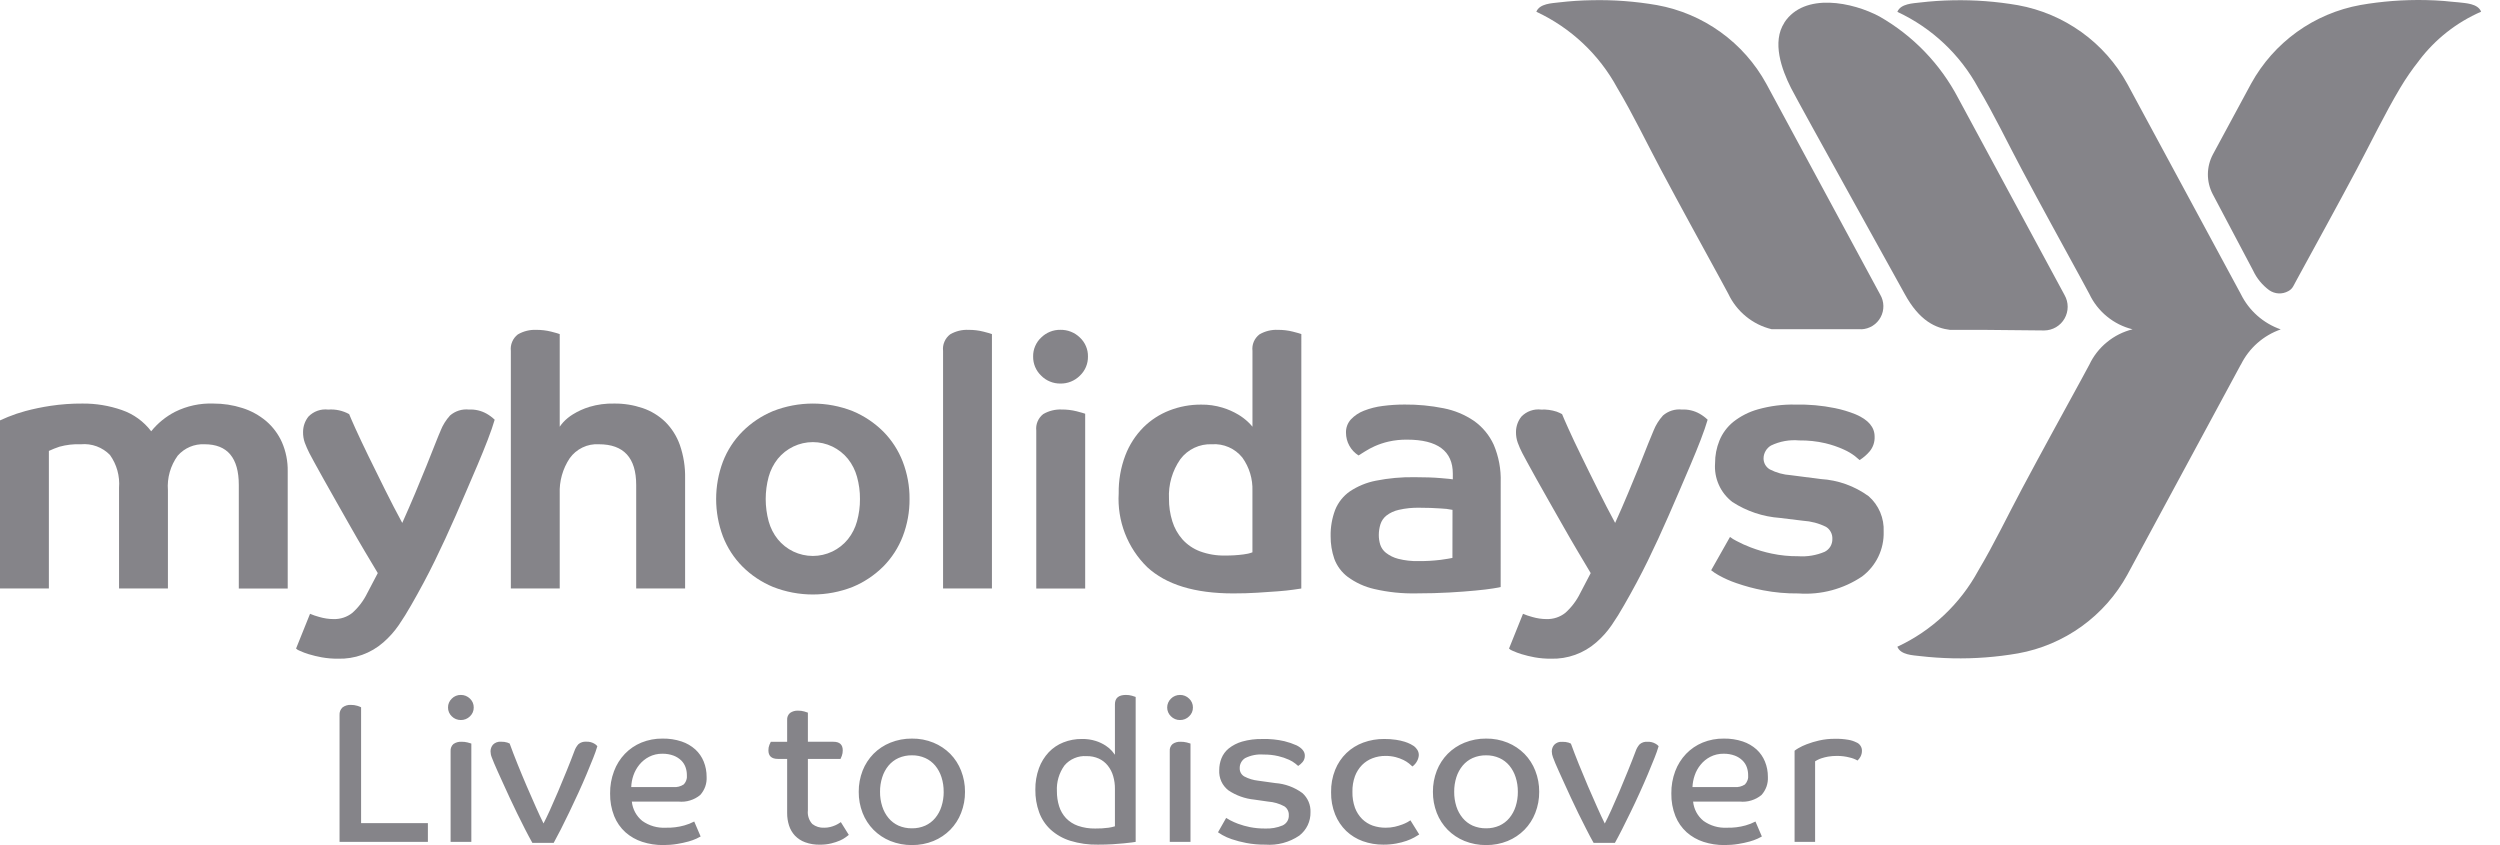 <svg width="71" height="24" viewBox="0 0 71 24" fill="none" xmlns="http://www.w3.org/2000/svg">
<path d="M2.34 11.461C2.721 11.457 3.1 11.52 3.46 11.645C3.792 11.759 4.082 11.969 4.294 12.248C4.479 12.019 4.71 11.83 4.973 11.695C5.309 11.528 5.683 11.447 6.059 11.461C6.338 11.46 6.615 11.502 6.881 11.587C7.128 11.664 7.357 11.79 7.556 11.956C7.749 12.121 7.903 12.327 8.007 12.559C8.12 12.819 8.176 13.101 8.171 13.386V16.715H6.782V13.773C6.782 13.003 6.458 12.617 5.811 12.617C5.667 12.61 5.524 12.635 5.392 12.691C5.26 12.747 5.142 12.833 5.047 12.941C4.841 13.225 4.742 13.573 4.769 13.922V16.713H3.381V13.853C3.407 13.521 3.316 13.191 3.123 12.921C3.017 12.812 2.888 12.729 2.746 12.676C2.604 12.624 2.452 12.603 2.3 12.617C2.093 12.608 1.886 12.632 1.686 12.687C1.584 12.721 1.485 12.761 1.388 12.806V16.713H0V11.939C0.026 11.926 0.102 11.893 0.228 11.84C0.388 11.775 0.552 11.72 0.718 11.675C0.953 11.612 1.192 11.562 1.433 11.526C1.733 11.481 2.036 11.459 2.34 11.461" fill="#858489"/>
<path d="M12.513 12.229C12.576 12.071 12.667 11.926 12.781 11.8C12.854 11.737 12.939 11.689 13.031 11.66C13.123 11.631 13.22 11.621 13.316 11.631C13.492 11.622 13.668 11.663 13.822 11.75C13.904 11.797 13.981 11.854 14.049 11.92C14.003 12.079 13.937 12.27 13.851 12.493C13.765 12.716 13.669 12.951 13.564 13.2C13.459 13.45 13.351 13.701 13.241 13.953C13.132 14.206 13.031 14.438 12.939 14.651C12.747 15.089 12.55 15.515 12.349 15.927C12.148 16.339 11.924 16.757 11.68 17.182C11.567 17.382 11.448 17.573 11.323 17.756C11.199 17.936 11.052 18.1 10.887 18.244C10.531 18.556 10.07 18.721 9.597 18.707C9.442 18.708 9.288 18.695 9.136 18.668C9.01 18.645 8.886 18.615 8.764 18.578C8.678 18.552 8.594 18.52 8.513 18.483C8.474 18.47 8.438 18.448 8.408 18.419L8.805 17.432C8.89 17.468 8.978 17.498 9.068 17.522C9.201 17.561 9.34 17.582 9.479 17.582C9.669 17.586 9.855 17.525 10.005 17.407C10.182 17.249 10.327 17.058 10.431 16.844L10.729 16.276C10.616 16.09 10.492 15.882 10.357 15.653C10.221 15.424 10.086 15.19 9.95 14.95C9.815 14.711 9.681 14.475 9.549 14.243C9.417 14.01 9.298 13.799 9.192 13.61C9.086 13.421 8.997 13.26 8.924 13.126C8.851 12.992 8.805 12.906 8.785 12.867C8.737 12.772 8.694 12.674 8.656 12.573C8.622 12.476 8.605 12.373 8.607 12.269C8.607 12.11 8.661 11.955 8.76 11.831C8.832 11.757 8.92 11.7 9.017 11.666C9.114 11.631 9.218 11.62 9.321 11.632C9.527 11.616 9.734 11.661 9.916 11.761C9.936 11.814 9.995 11.95 10.094 12.17C10.193 12.389 10.316 12.648 10.461 12.947C10.607 13.246 10.764 13.565 10.933 13.904C11.102 14.243 11.265 14.559 11.424 14.851C11.549 14.572 11.672 14.291 11.791 14.008C11.91 13.726 12.017 13.465 12.113 13.226C12.209 12.987 12.291 12.779 12.361 12.603C12.43 12.427 12.481 12.303 12.514 12.23" fill="#858489"/>
<path d="M15.896 12.119C15.926 12.075 15.959 12.033 15.995 11.993C16.075 11.906 16.167 11.831 16.268 11.769C16.415 11.678 16.574 11.606 16.739 11.555C16.968 11.487 17.205 11.455 17.444 11.461C17.718 11.458 17.991 11.502 18.252 11.59C18.491 11.671 18.709 11.804 18.892 11.979C19.078 12.164 19.22 12.389 19.308 12.637C19.413 12.941 19.464 13.261 19.457 13.583V16.713H18.068V13.773C18.068 13.002 17.715 12.617 17.008 12.617C16.847 12.607 16.687 12.639 16.542 12.709C16.397 12.779 16.272 12.884 16.179 13.015C15.981 13.312 15.882 13.665 15.896 14.022V16.713H14.508V9.966C14.498 9.877 14.511 9.788 14.546 9.706C14.58 9.624 14.636 9.552 14.706 9.498C14.865 9.405 15.048 9.36 15.232 9.368C15.374 9.367 15.515 9.384 15.653 9.418C15.782 9.451 15.863 9.475 15.896 9.488V12.119Z" fill="#858489"/>
<path d="M25.831 14.172C25.834 14.535 25.768 14.895 25.638 15.234C25.514 15.555 25.325 15.847 25.083 16.091C24.834 16.338 24.539 16.535 24.215 16.669C23.489 16.955 22.681 16.955 21.954 16.669C21.63 16.535 21.335 16.338 21.087 16.091C20.844 15.847 20.655 15.555 20.531 15.234C20.274 14.55 20.274 13.795 20.531 13.111C20.655 12.79 20.844 12.498 21.087 12.254C21.335 12.006 21.63 11.81 21.954 11.675C22.681 11.39 23.489 11.39 24.215 11.675C24.539 11.81 24.834 12.007 25.083 12.254C25.325 12.498 25.514 12.79 25.638 13.111C25.768 13.45 25.834 13.809 25.831 14.172ZM24.423 14.172C24.425 13.959 24.396 13.746 24.339 13.54C24.288 13.355 24.201 13.182 24.081 13.031C23.961 12.883 23.809 12.764 23.637 12.681C23.464 12.599 23.276 12.556 23.085 12.556C22.894 12.556 22.705 12.599 22.533 12.681C22.36 12.764 22.208 12.883 22.088 13.031C21.969 13.182 21.881 13.355 21.83 13.54C21.718 13.954 21.718 14.391 21.83 14.806C21.881 14.991 21.968 15.164 22.088 15.314C22.208 15.462 22.36 15.582 22.532 15.664C22.705 15.746 22.894 15.789 23.085 15.789C23.276 15.789 23.464 15.746 23.637 15.664C23.809 15.582 23.961 15.462 24.081 15.314C24.201 15.164 24.288 14.991 24.339 14.806C24.396 14.6 24.425 14.386 24.423 14.172Z" fill="#858489"/>
<path d="M26.783 9.966C26.773 9.877 26.786 9.788 26.821 9.706C26.856 9.623 26.911 9.552 26.982 9.497C27.14 9.404 27.323 9.359 27.507 9.368C27.649 9.367 27.791 9.383 27.928 9.418C28.057 9.451 28.138 9.474 28.171 9.488V16.713H26.783L26.783 9.966Z" fill="#858489"/>
<path d="M30.898 10.125C30.9 10.227 30.88 10.327 30.841 10.421C30.802 10.514 30.743 10.598 30.67 10.668C30.597 10.741 30.51 10.799 30.415 10.837C30.32 10.876 30.217 10.895 30.114 10.893C30.013 10.894 29.913 10.875 29.819 10.836C29.725 10.798 29.64 10.741 29.569 10.668C29.495 10.598 29.437 10.514 29.398 10.421C29.359 10.327 29.339 10.227 29.341 10.125C29.339 10.025 29.358 9.925 29.398 9.832C29.437 9.739 29.495 9.656 29.569 9.587C29.641 9.516 29.726 9.46 29.82 9.422C29.913 9.384 30.014 9.365 30.114 9.367C30.217 9.365 30.319 9.383 30.414 9.421C30.51 9.459 30.596 9.515 30.67 9.587C30.743 9.656 30.802 9.739 30.841 9.832C30.881 9.925 30.9 10.025 30.898 10.125ZM29.43 12.228C29.42 12.14 29.433 12.05 29.468 11.968C29.503 11.886 29.558 11.814 29.628 11.76C29.787 11.667 29.97 11.622 30.154 11.63C30.296 11.629 30.438 11.646 30.575 11.68C30.704 11.714 30.785 11.737 30.819 11.75V16.714H29.43V12.228Z" fill="#858489"/>
<path d="M36.957 16.714C36.918 16.72 36.84 16.732 36.724 16.748C36.609 16.765 36.464 16.78 36.293 16.793C36.121 16.806 35.926 16.82 35.708 16.833C35.489 16.847 35.261 16.853 35.024 16.853C33.933 16.853 33.118 16.604 32.579 16.105C32.303 15.835 32.088 15.508 31.948 15.147C31.809 14.786 31.748 14.399 31.771 14.013C31.765 13.644 31.829 13.277 31.96 12.931C32.073 12.635 32.247 12.365 32.47 12.139C32.682 11.928 32.935 11.764 33.214 11.656C33.5 11.545 33.804 11.489 34.111 11.491C34.316 11.488 34.52 11.517 34.716 11.576C34.874 11.623 35.026 11.691 35.168 11.775C35.27 11.836 35.365 11.908 35.451 11.99C35.493 12.03 35.533 12.073 35.57 12.119V9.966C35.56 9.877 35.572 9.788 35.607 9.705C35.642 9.623 35.697 9.552 35.768 9.497C35.927 9.404 36.109 9.359 36.294 9.368C36.435 9.367 36.577 9.383 36.715 9.418C36.844 9.451 36.925 9.474 36.958 9.487L36.957 16.714ZM33.199 14.162C33.197 14.38 33.229 14.597 33.294 14.805C33.352 14.994 33.45 15.169 33.581 15.318C33.717 15.469 33.887 15.585 34.077 15.657C34.307 15.742 34.55 15.783 34.795 15.777C34.968 15.779 35.14 15.768 35.311 15.746C35.399 15.737 35.486 15.717 35.569 15.686V13.942C35.581 13.603 35.48 13.269 35.282 12.994C35.179 12.867 35.047 12.765 34.897 12.7C34.746 12.634 34.583 12.605 34.419 12.617C34.246 12.609 34.074 12.644 33.918 12.718C33.761 12.792 33.625 12.903 33.522 13.041C33.293 13.369 33.179 13.763 33.199 14.162Z" fill="#858489"/>
<path d="M42.619 16.672C42.599 16.679 42.526 16.692 42.401 16.712C42.276 16.732 42.109 16.753 41.9 16.772C41.692 16.792 41.446 16.811 41.161 16.827C40.877 16.843 40.567 16.852 40.229 16.852C39.824 16.861 39.419 16.819 39.025 16.727C38.754 16.665 38.5 16.548 38.276 16.384C38.102 16.253 37.969 16.074 37.894 15.87C37.823 15.663 37.788 15.446 37.79 15.227C37.785 14.972 37.829 14.718 37.919 14.479C38.004 14.268 38.149 14.086 38.335 13.956C38.559 13.807 38.81 13.703 39.074 13.652C39.435 13.58 39.802 13.547 40.17 13.552C40.468 13.552 40.716 13.561 40.914 13.578C41.112 13.594 41.227 13.606 41.26 13.613V13.453C41.26 12.809 40.827 12.486 39.961 12.486C39.784 12.484 39.608 12.502 39.435 12.541C39.301 12.572 39.17 12.615 39.044 12.671C38.948 12.714 38.855 12.764 38.766 12.82C38.69 12.87 38.629 12.908 38.583 12.935C38.473 12.866 38.383 12.77 38.321 12.657C38.258 12.543 38.226 12.416 38.226 12.287C38.222 12.149 38.272 12.015 38.364 11.913C38.468 11.803 38.595 11.718 38.736 11.664C38.908 11.597 39.088 11.551 39.271 11.529C39.477 11.502 39.684 11.489 39.891 11.489C40.262 11.486 40.632 11.521 40.996 11.594C41.306 11.654 41.601 11.776 41.862 11.954C42.105 12.126 42.298 12.36 42.422 12.631C42.564 12.967 42.632 13.329 42.62 13.693L42.619 16.672ZM41.251 14.48C41.139 14.457 41.027 14.444 40.914 14.44C40.728 14.427 40.53 14.42 40.318 14.42C40.118 14.415 39.919 14.435 39.724 14.48C39.596 14.508 39.475 14.564 39.372 14.644C39.292 14.709 39.233 14.796 39.203 14.893C39.173 14.992 39.158 15.094 39.158 15.197C39.158 15.288 39.171 15.379 39.198 15.466C39.228 15.559 39.285 15.64 39.361 15.7C39.464 15.78 39.582 15.838 39.708 15.87C39.897 15.918 40.092 15.94 40.288 15.935C40.496 15.937 40.705 15.925 40.912 15.9C41.077 15.877 41.19 15.858 41.249 15.845L41.251 14.48Z" fill="#858489"/>
<path d="M46.961 12.229C47.024 12.071 47.115 11.926 47.229 11.8C47.302 11.737 47.387 11.689 47.479 11.66C47.571 11.631 47.667 11.621 47.763 11.631C47.94 11.622 48.115 11.663 48.269 11.75C48.352 11.797 48.428 11.854 48.497 11.92C48.451 12.079 48.385 12.27 48.299 12.493C48.213 12.716 48.117 12.951 48.011 13.2C47.906 13.45 47.799 13.701 47.689 13.953C47.58 14.206 47.478 14.438 47.386 14.651C47.195 15.089 46.998 15.515 46.797 15.927C46.595 16.339 46.372 16.757 46.127 17.182C46.015 17.382 45.896 17.573 45.77 17.756C45.646 17.936 45.5 18.1 45.334 18.244C44.978 18.556 44.517 18.721 44.044 18.707C43.89 18.708 43.736 18.695 43.584 18.668C43.458 18.645 43.334 18.615 43.212 18.578C43.126 18.552 43.042 18.52 42.96 18.483C42.921 18.47 42.886 18.448 42.856 18.419L43.253 17.432C43.338 17.468 43.426 17.498 43.516 17.522C43.649 17.561 43.788 17.582 43.927 17.582C44.117 17.586 44.303 17.525 44.453 17.407C44.63 17.249 44.775 17.058 44.879 16.844L45.176 16.276C45.064 16.09 44.94 15.882 44.805 15.653C44.669 15.424 44.534 15.19 44.398 14.95C44.263 14.711 44.129 14.475 43.996 14.243C43.864 14.01 43.745 13.799 43.639 13.61C43.534 13.421 43.444 13.26 43.372 13.126C43.299 12.992 43.253 12.906 43.233 12.867C43.184 12.772 43.141 12.674 43.104 12.573C43.069 12.476 43.053 12.373 43.054 12.269C43.054 12.11 43.109 11.955 43.208 11.831C43.28 11.757 43.368 11.7 43.465 11.666C43.562 11.631 43.666 11.62 43.769 11.632C43.918 11.624 44.067 11.645 44.209 11.691C44.262 11.711 44.313 11.734 44.363 11.761C44.383 11.814 44.442 11.95 44.541 12.17C44.64 12.39 44.761 12.648 44.908 12.947C45.054 13.246 45.21 13.566 45.38 13.904C45.549 14.243 45.712 14.559 45.87 14.851C45.996 14.572 46.119 14.291 46.237 14.008C46.356 13.726 46.464 13.465 46.56 13.226C46.655 12.987 46.738 12.779 46.807 12.603C46.877 12.427 46.928 12.303 46.961 12.23" fill="#858489"/>
<path d="M51.097 12.508C50.822 12.483 50.547 12.533 50.298 12.652C50.234 12.689 50.181 12.742 50.144 12.806C50.106 12.87 50.086 12.942 50.085 13.016C50.084 13.079 50.1 13.142 50.131 13.198C50.163 13.253 50.208 13.299 50.263 13.331C50.448 13.426 50.651 13.482 50.858 13.495L51.711 13.605C52.201 13.634 52.673 13.804 53.07 14.093C53.212 14.218 53.324 14.373 53.398 14.548C53.471 14.722 53.505 14.911 53.496 15.1C53.503 15.345 53.451 15.588 53.345 15.809C53.239 16.03 53.081 16.222 52.886 16.37C52.354 16.729 51.717 16.9 51.076 16.854C50.739 16.858 50.401 16.828 50.07 16.764C49.812 16.715 49.559 16.646 49.311 16.56C49.14 16.502 48.974 16.428 48.815 16.34C48.738 16.299 48.665 16.25 48.597 16.195L49.132 15.249C49.189 15.293 49.251 15.331 49.316 15.363C49.447 15.433 49.583 15.495 49.722 15.547C49.916 15.621 50.115 15.68 50.317 15.722C50.563 15.774 50.814 15.799 51.066 15.797C51.324 15.815 51.583 15.772 51.821 15.671C51.888 15.637 51.944 15.585 51.983 15.521C52.021 15.456 52.041 15.382 52.039 15.307C52.042 15.239 52.028 15.171 51.996 15.111C51.965 15.05 51.918 14.999 51.86 14.963C51.656 14.862 51.434 14.803 51.206 14.789L50.551 14.709C50.069 14.675 49.604 14.519 49.199 14.256C49.032 14.127 48.899 13.96 48.814 13.767C48.728 13.575 48.692 13.364 48.708 13.155C48.707 12.934 48.749 12.716 48.832 12.512C48.916 12.306 49.051 12.124 49.223 11.983C49.432 11.818 49.671 11.696 49.927 11.625C50.273 11.528 50.63 11.482 50.988 11.49C51.364 11.482 51.74 11.515 52.109 11.59C52.312 11.631 52.512 11.691 52.704 11.769C53.061 11.922 53.239 12.132 53.239 12.398C53.246 12.55 53.197 12.699 53.1 12.817C53.018 12.914 52.921 12.998 52.813 13.066C52.799 13.053 52.756 13.016 52.683 12.956C52.585 12.881 52.479 12.818 52.366 12.768C52.197 12.691 52.021 12.631 51.841 12.588C51.597 12.531 51.347 12.505 51.097 12.508" fill="#858489"/>
<path d="M50.674 0.642C51.246 -0.23 52.625 0.064 53.38 0.47C54.33 1.013 55.105 1.817 55.613 2.787C55.959 3.426 58.403 7.952 58.62 8.355L58.633 8.379C58.691 8.48 58.722 8.596 58.722 8.713C58.722 8.83 58.691 8.946 58.633 9.047C58.575 9.149 58.491 9.234 58.39 9.293C58.288 9.352 58.174 9.384 58.056 9.385L56.326 9.368H55.377C54.987 9.318 54.516 9.131 54.087 8.337C54.053 8.267 51.118 2.996 50.866 2.501C50.599 1.974 50.316 1.19 50.678 0.641" fill="#858489"/>
<path d="M52.863 9.349H50.312C50.045 9.284 49.797 9.16 49.585 8.986C49.373 8.813 49.202 8.594 49.085 8.346L48.854 7.919C48.291 6.889 47.727 5.863 47.175 4.827C46.762 4.053 46.379 3.249 45.931 2.498C45.417 1.548 44.611 0.79 43.632 0.334C43.723 0.1 44.078 0.092 44.277 0.068C44.585 0.032 44.895 0.011 45.205 0.006C45.826 -0.008 46.447 0.039 47.059 0.145C47.71 0.263 48.327 0.524 48.864 0.911C49.401 1.297 49.845 1.799 50.163 2.379L53.388 8.349L53.398 8.367C53.455 8.465 53.486 8.575 53.488 8.688C53.49 8.801 53.463 8.912 53.409 9.011C53.355 9.111 53.277 9.194 53.181 9.254C53.085 9.313 52.976 9.347 52.863 9.352" fill="#858489"/>
<path d="M63.64 10.353L60.416 16.323C60.098 16.903 59.654 17.404 59.117 17.791C58.579 18.177 57.963 18.439 57.312 18.556C56.7 18.662 56.079 18.709 55.458 18.696C55.148 18.689 54.839 18.669 54.53 18.633C54.331 18.609 53.977 18.602 53.885 18.367C54.864 17.912 55.67 17.153 56.184 16.204C56.632 15.452 57.015 14.648 57.428 13.874C57.98 12.838 58.544 11.813 59.107 10.783L59.338 10.355C59.455 10.107 59.626 9.889 59.839 9.716C60.051 9.542 60.299 9.418 60.565 9.352C60.299 9.287 60.051 9.163 59.839 8.989C59.626 8.816 59.455 8.597 59.338 8.35L59.107 7.922C58.545 6.892 57.98 5.867 57.428 4.83C57.015 4.056 56.632 3.252 56.184 2.5C55.67 1.551 54.864 0.792 53.885 0.337C53.977 0.103 54.331 0.095 54.53 0.071C54.838 0.035 55.147 0.014 55.458 0.008C56.079 -0.005 56.7 0.042 57.312 0.148C57.963 0.266 58.579 0.528 59.117 0.914C59.654 1.3 60.098 1.802 60.416 2.382L63.64 8.352C63.871 8.822 64.278 9.182 64.773 9.355C64.278 9.527 63.871 9.888 63.64 10.358" fill="#858489"/>
<path d="M68.7 1.723C68.504 1.969 68.325 2.228 68.165 2.498C67.717 3.25 67.333 4.053 66.921 4.827C66.369 5.863 65.804 6.889 65.242 7.919L65.129 8.129C65.097 8.189 65.047 8.238 64.986 8.269C64.903 8.315 64.808 8.338 64.712 8.333C64.617 8.328 64.524 8.296 64.446 8.242C64.249 8.097 64.091 7.905 63.988 7.683L62.842 5.516C62.751 5.342 62.703 5.147 62.704 4.949C62.705 4.752 62.754 4.558 62.847 4.384L63.932 2.375C64.251 1.795 64.695 1.294 65.232 0.907C65.769 0.521 66.386 0.26 67.037 0.142C67.339 0.089 67.644 0.052 67.949 0.028C68.262 0.004 68.576 -0.004 68.891 0.002C69.065 0.005 69.239 0.015 69.413 0.028C69.477 0.033 69.543 0.04 69.607 0.047C69.677 0.054 69.748 0.058 69.819 0.066C70.017 0.09 70.372 0.098 70.464 0.332C69.766 0.636 69.159 1.114 68.7 1.721" fill="#858489"/>
<path d="M9.643 20.308C9.64 20.267 9.646 20.227 9.661 20.189C9.676 20.151 9.699 20.117 9.728 20.09C9.797 20.039 9.881 20.014 9.966 20.019C10.027 20.018 10.087 20.027 10.145 20.044C10.183 20.055 10.22 20.069 10.255 20.087V23.377H12.152V23.909H9.643V20.308ZM13.454 20.093C13.455 20.14 13.445 20.186 13.427 20.23C13.408 20.273 13.381 20.312 13.347 20.344C13.312 20.378 13.272 20.405 13.227 20.423C13.182 20.441 13.134 20.45 13.086 20.449C13.039 20.449 12.992 20.44 12.948 20.422C12.904 20.404 12.864 20.378 12.831 20.344C12.797 20.312 12.77 20.273 12.751 20.23C12.732 20.186 12.723 20.139 12.724 20.092C12.723 20.045 12.732 19.998 12.751 19.955C12.77 19.912 12.797 19.873 12.831 19.841C12.864 19.807 12.904 19.78 12.948 19.762C12.992 19.744 13.039 19.735 13.086 19.736C13.134 19.735 13.182 19.744 13.227 19.762C13.272 19.78 13.312 19.807 13.347 19.841C13.381 19.873 13.408 19.912 13.427 19.955C13.445 19.999 13.455 20.045 13.454 20.093ZM12.797 21.333C12.794 21.295 12.799 21.256 12.814 21.221C12.828 21.185 12.85 21.154 12.879 21.129C12.947 21.083 13.027 21.061 13.109 21.066C13.167 21.065 13.225 21.072 13.281 21.086C13.317 21.094 13.352 21.105 13.386 21.117V23.909H12.797V21.333ZM16.965 21.191C16.932 21.303 16.893 21.414 16.849 21.522C16.794 21.66 16.731 21.814 16.66 21.984C16.589 22.154 16.51 22.332 16.425 22.519C16.34 22.705 16.255 22.887 16.17 23.062C16.085 23.238 16.004 23.402 15.927 23.555C15.849 23.707 15.781 23.834 15.725 23.937H15.119C15.051 23.817 14.98 23.683 14.906 23.538C14.833 23.393 14.759 23.246 14.686 23.098C14.612 22.948 14.541 22.799 14.473 22.651L14.285 22.24C14.226 22.114 14.175 22.002 14.132 21.903C14.088 21.805 14.055 21.729 14.033 21.677C14.01 21.624 13.987 21.567 13.965 21.507C13.943 21.453 13.932 21.395 13.931 21.337C13.931 21.269 13.955 21.203 13.999 21.15C14.028 21.119 14.065 21.096 14.105 21.081C14.145 21.066 14.188 21.061 14.231 21.065C14.29 21.063 14.35 21.071 14.406 21.088C14.43 21.095 14.453 21.105 14.474 21.116C14.538 21.294 14.613 21.488 14.698 21.699C14.783 21.911 14.87 22.119 14.958 22.325C15.047 22.531 15.133 22.727 15.216 22.914C15.299 23.101 15.372 23.258 15.436 23.386C15.482 23.299 15.541 23.175 15.615 23.015C15.688 22.855 15.765 22.678 15.847 22.485C15.928 22.293 16.01 22.095 16.093 21.891C16.176 21.687 16.25 21.5 16.313 21.33C16.337 21.258 16.376 21.192 16.427 21.135C16.457 21.109 16.494 21.089 16.532 21.077C16.571 21.065 16.612 21.06 16.653 21.064C16.729 21.061 16.804 21.078 16.871 21.115C16.907 21.134 16.939 21.16 16.965 21.191ZM20.068 22.063C20.073 22.157 20.06 22.25 20.029 22.339C19.997 22.427 19.949 22.509 19.886 22.578C19.801 22.649 19.702 22.701 19.596 22.733C19.491 22.766 19.379 22.776 19.269 22.765H17.944C17.955 22.872 17.987 22.975 18.038 23.07C18.089 23.164 18.158 23.247 18.241 23.314C18.435 23.452 18.67 23.52 18.907 23.507C19.085 23.512 19.264 23.49 19.436 23.442C19.533 23.415 19.627 23.378 19.716 23.331L19.898 23.756C19.879 23.767 19.84 23.787 19.782 23.816C19.709 23.849 19.633 23.877 19.555 23.898C19.449 23.927 19.341 23.951 19.232 23.968C19.1 23.99 18.967 24 18.833 24C18.632 24.001 18.433 23.971 18.241 23.909C18.065 23.852 17.902 23.76 17.763 23.637C17.623 23.511 17.514 23.354 17.443 23.178C17.362 22.973 17.323 22.754 17.327 22.533C17.324 22.318 17.362 22.104 17.438 21.902C17.506 21.718 17.611 21.551 17.746 21.409C17.879 21.271 18.039 21.162 18.216 21.089C18.407 21.012 18.611 20.973 18.816 20.976C19 20.973 19.183 21 19.357 21.058C19.502 21.106 19.634 21.183 19.748 21.285C19.851 21.38 19.932 21.497 19.985 21.627C20.041 21.765 20.069 21.914 20.068 22.063ZM19.507 22.006C19.507 21.933 19.494 21.86 19.47 21.791C19.445 21.719 19.403 21.653 19.349 21.599C19.286 21.538 19.212 21.491 19.131 21.46C19.028 21.422 18.92 21.404 18.811 21.406C18.679 21.404 18.549 21.434 18.432 21.494C18.326 21.549 18.233 21.625 18.157 21.718C18.084 21.808 18.027 21.911 17.989 22.021C17.952 22.128 17.931 22.24 17.927 22.353H19.122C19.226 22.362 19.329 22.336 19.416 22.279C19.451 22.243 19.477 22.2 19.492 22.153C19.508 22.106 19.513 22.056 19.507 22.006ZM22.944 21.553V23.014C22.936 23.084 22.943 23.155 22.965 23.222C22.986 23.289 23.022 23.35 23.07 23.402C23.167 23.477 23.287 23.514 23.41 23.507C23.467 23.507 23.524 23.501 23.579 23.487C23.628 23.475 23.675 23.459 23.721 23.439C23.756 23.424 23.79 23.405 23.823 23.385L23.88 23.348L24.106 23.711L24.021 23.776C23.97 23.814 23.915 23.845 23.857 23.87C23.777 23.904 23.695 23.932 23.61 23.952C23.504 23.978 23.395 23.99 23.285 23.989C23.142 23.992 22.999 23.969 22.865 23.92C22.755 23.88 22.657 23.816 22.576 23.732C22.5 23.65 22.443 23.552 22.409 23.446C22.372 23.33 22.354 23.21 22.355 23.089V21.553H22.095C21.913 21.553 21.823 21.472 21.823 21.31C21.822 21.257 21.831 21.204 21.851 21.154C21.87 21.111 21.883 21.082 21.891 21.067H22.355V20.449C22.352 20.411 22.358 20.373 22.372 20.338C22.387 20.303 22.409 20.272 22.437 20.248C22.504 20.201 22.585 20.178 22.666 20.183C22.725 20.182 22.783 20.189 22.839 20.205C22.89 20.22 22.925 20.232 22.944 20.239V21.066H23.668C23.845 21.066 23.934 21.147 23.934 21.309C23.935 21.362 23.926 21.415 23.908 21.465C23.891 21.509 23.879 21.538 23.871 21.553L22.944 21.553ZM27.406 22.488C27.408 22.693 27.37 22.897 27.295 23.088C27.226 23.267 27.121 23.429 26.987 23.566C26.851 23.703 26.689 23.811 26.511 23.884C26.317 23.963 26.109 24.002 25.9 24C25.689 24.002 25.48 23.962 25.285 23.884C25.106 23.811 24.943 23.703 24.807 23.566C24.673 23.429 24.568 23.267 24.498 23.088C24.424 22.897 24.386 22.693 24.388 22.488C24.386 22.282 24.424 22.079 24.498 21.887C24.568 21.709 24.673 21.546 24.807 21.409C24.943 21.272 25.106 21.164 25.285 21.092C25.48 21.013 25.689 20.974 25.9 20.976C26.109 20.973 26.317 21.013 26.511 21.092C26.689 21.165 26.851 21.273 26.987 21.409C27.121 21.546 27.226 21.709 27.295 21.887C27.37 22.079 27.408 22.282 27.406 22.488ZM26.8 22.488C26.802 22.347 26.781 22.206 26.738 22.072C26.7 21.952 26.64 21.84 26.56 21.743C26.483 21.651 26.386 21.577 26.277 21.528C26.158 21.475 26.029 21.449 25.899 21.451C25.768 21.449 25.637 21.475 25.517 21.528C25.408 21.577 25.311 21.651 25.234 21.743C25.154 21.84 25.094 21.952 25.056 22.072C25.013 22.206 24.991 22.346 24.993 22.488C24.991 22.629 25.013 22.769 25.056 22.904C25.094 23.024 25.154 23.135 25.234 23.232C25.311 23.325 25.408 23.398 25.517 23.448C25.637 23.5 25.768 23.526 25.899 23.524C26.029 23.526 26.158 23.5 26.277 23.448C26.386 23.398 26.483 23.325 26.56 23.232C26.64 23.135 26.701 23.023 26.738 22.902C26.781 22.768 26.802 22.628 26.801 22.488H26.8ZM30.016 22.471C30.015 22.616 30.036 22.76 30.079 22.898C30.118 23.024 30.185 23.139 30.274 23.235C30.369 23.333 30.485 23.408 30.614 23.453C30.771 23.507 30.937 23.533 31.104 23.53C31.232 23.532 31.359 23.524 31.486 23.507C31.546 23.498 31.606 23.485 31.664 23.467V22.409C31.666 22.284 31.649 22.16 31.614 22.04C31.583 21.932 31.531 21.831 31.461 21.743C31.394 21.659 31.308 21.591 31.209 21.545C31.098 21.495 30.977 21.471 30.856 21.474C30.738 21.466 30.62 21.486 30.511 21.533C30.402 21.579 30.306 21.65 30.23 21.74C30.077 21.952 30.002 22.21 30.016 22.471ZM32.253 23.909C32.237 23.913 32.201 23.918 32.142 23.926C32.084 23.933 32.008 23.942 31.916 23.951C31.823 23.961 31.715 23.969 31.59 23.977C31.466 23.984 31.329 23.988 31.181 23.988C30.915 23.993 30.649 23.956 30.395 23.878C30.189 23.814 30 23.707 29.84 23.563C29.693 23.427 29.58 23.259 29.512 23.071C29.437 22.864 29.401 22.645 29.404 22.425C29.401 22.218 29.436 22.012 29.506 21.817C29.567 21.649 29.662 21.495 29.784 21.364C29.901 21.241 30.043 21.146 30.2 21.084C30.367 21.018 30.545 20.985 30.724 20.987C30.859 20.984 30.994 21.003 31.123 21.044C31.222 21.076 31.316 21.12 31.403 21.177C31.468 21.219 31.527 21.269 31.579 21.327C31.621 21.376 31.649 21.412 31.664 21.435V20.002C31.664 19.825 31.768 19.736 31.975 19.736C32.033 19.735 32.092 19.743 32.148 19.759C32.199 19.774 32.234 19.785 32.253 19.793V23.909ZM33.879 20.093C33.88 20.14 33.87 20.186 33.852 20.23C33.833 20.273 33.806 20.312 33.771 20.344C33.737 20.378 33.697 20.405 33.652 20.423C33.607 20.441 33.559 20.45 33.511 20.449C33.464 20.45 33.417 20.441 33.373 20.422C33.329 20.404 33.289 20.378 33.256 20.344C33.222 20.312 33.194 20.273 33.176 20.23C33.157 20.186 33.148 20.14 33.148 20.093C33.148 20.046 33.157 19.999 33.176 19.956C33.194 19.912 33.222 19.873 33.256 19.841C33.289 19.807 33.329 19.781 33.373 19.763C33.417 19.745 33.464 19.736 33.511 19.736C33.559 19.735 33.607 19.744 33.652 19.762C33.697 19.78 33.737 19.807 33.771 19.841C33.806 19.873 33.833 19.912 33.852 19.956C33.87 19.999 33.88 20.046 33.879 20.093ZM33.221 21.333C33.217 21.295 33.223 21.256 33.237 21.221C33.252 21.185 33.274 21.154 33.303 21.129C33.37 21.083 33.451 21.061 33.532 21.066C33.59 21.065 33.648 21.072 33.705 21.086C33.74 21.094 33.775 21.105 33.81 21.117V23.909H33.221V21.333ZM35.882 21.429C35.702 21.415 35.522 21.45 35.361 21.531C35.313 21.561 35.273 21.604 35.246 21.655C35.219 21.705 35.206 21.762 35.208 21.82C35.207 21.866 35.218 21.913 35.241 21.954C35.264 21.995 35.298 22.029 35.339 22.052C35.46 22.116 35.593 22.156 35.729 22.171L36.216 22.239C36.496 22.259 36.764 22.358 36.989 22.524C37.065 22.592 37.124 22.676 37.164 22.769C37.204 22.863 37.222 22.964 37.218 23.065C37.221 23.193 37.194 23.32 37.139 23.436C37.084 23.551 37.002 23.652 36.901 23.731C36.617 23.924 36.276 24.014 35.933 23.988C35.752 23.99 35.571 23.974 35.392 23.94C35.253 23.914 35.116 23.878 34.982 23.833C34.889 23.802 34.798 23.762 34.713 23.714C34.647 23.674 34.606 23.649 34.591 23.637L34.823 23.229C34.859 23.252 34.896 23.274 34.934 23.294C35.008 23.333 35.084 23.367 35.163 23.396C35.272 23.436 35.383 23.467 35.497 23.49C35.639 23.518 35.783 23.531 35.927 23.53C36.098 23.538 36.269 23.508 36.427 23.442C36.482 23.416 36.528 23.375 36.56 23.323C36.591 23.271 36.606 23.211 36.602 23.15C36.605 23.101 36.594 23.052 36.572 23.008C36.549 22.964 36.516 22.926 36.475 22.899C36.332 22.822 36.175 22.777 36.014 22.765L35.623 22.709C35.359 22.683 35.106 22.593 34.887 22.446C34.8 22.378 34.73 22.291 34.685 22.191C34.64 22.09 34.62 21.981 34.626 21.871C34.626 21.756 34.647 21.643 34.689 21.537C34.733 21.427 34.804 21.331 34.896 21.256C35.008 21.167 35.137 21.101 35.275 21.061C35.464 21.008 35.66 20.983 35.856 20.988C36.065 20.982 36.274 21.003 36.478 21.05C36.597 21.079 36.713 21.119 36.825 21.169C36.979 21.249 37.057 21.345 37.057 21.458C37.059 21.525 37.037 21.591 36.994 21.642C36.957 21.685 36.915 21.722 36.868 21.753C36.86 21.745 36.835 21.723 36.791 21.688C36.735 21.643 36.673 21.606 36.608 21.577C36.511 21.533 36.41 21.499 36.307 21.475C36.168 21.442 36.025 21.427 35.882 21.429ZM39.347 21.468C39.222 21.467 39.097 21.489 38.979 21.534C38.868 21.576 38.766 21.642 38.682 21.726C38.594 21.817 38.525 21.925 38.481 22.043C38.43 22.186 38.405 22.336 38.409 22.488C38.405 22.643 38.43 22.797 38.482 22.944C38.527 23.063 38.596 23.171 38.686 23.261C38.771 23.344 38.874 23.408 38.986 23.448C39.105 23.488 39.229 23.508 39.354 23.507C39.442 23.508 39.529 23.498 39.615 23.479C39.686 23.462 39.756 23.441 39.824 23.416C39.876 23.397 39.926 23.374 39.974 23.348C40.003 23.332 40.03 23.315 40.056 23.297L40.306 23.699C40.272 23.721 40.224 23.75 40.164 23.784C40.094 23.822 40.021 23.854 39.946 23.88C39.851 23.913 39.753 23.938 39.654 23.956C39.533 23.978 39.41 23.989 39.286 23.988C39.088 23.989 38.89 23.956 38.703 23.889C38.528 23.826 38.368 23.728 38.233 23.6C38.097 23.468 37.99 23.309 37.919 23.133C37.838 22.931 37.799 22.716 37.803 22.499C37.799 22.281 37.838 22.064 37.919 21.862C37.991 21.683 38.1 21.52 38.239 21.386C38.376 21.255 38.539 21.154 38.717 21.089C38.907 21.02 39.107 20.985 39.309 20.987C39.421 20.986 39.534 20.993 39.646 21.01C39.73 21.022 39.813 21.041 39.895 21.066C39.952 21.084 40.008 21.107 40.062 21.134C40.104 21.157 40.136 21.176 40.158 21.191C40.196 21.221 40.228 21.257 40.254 21.298C40.281 21.343 40.295 21.394 40.294 21.446C40.291 21.502 40.275 21.557 40.249 21.607C40.217 21.671 40.17 21.726 40.113 21.768C40.09 21.746 40.058 21.717 40.016 21.683C39.968 21.645 39.915 21.611 39.859 21.584C39.788 21.549 39.713 21.522 39.636 21.502C39.541 21.478 39.444 21.467 39.347 21.468ZM43.713 22.488C43.715 22.693 43.677 22.897 43.602 23.088C43.533 23.267 43.428 23.429 43.294 23.566C43.158 23.703 42.996 23.811 42.818 23.884C42.624 23.963 42.416 24.002 42.207 24C41.996 24.002 41.788 23.962 41.592 23.884C41.413 23.811 41.25 23.703 41.114 23.566C40.98 23.429 40.875 23.267 40.805 23.088C40.731 22.897 40.693 22.693 40.695 22.488C40.693 22.282 40.731 22.079 40.805 21.887C40.875 21.709 40.98 21.546 41.114 21.409C41.25 21.272 41.413 21.164 41.592 21.092C41.788 21.013 41.996 20.974 42.207 20.976C42.416 20.973 42.624 21.013 42.818 21.092C42.996 21.165 43.158 21.273 43.294 21.409C43.428 21.546 43.533 21.709 43.602 21.887C43.677 22.079 43.715 22.282 43.713 22.488ZM43.107 22.488C43.108 22.346 43.087 22.206 43.044 22.072C43.006 21.952 42.946 21.84 42.866 21.743C42.789 21.651 42.692 21.577 42.583 21.528C42.464 21.475 42.335 21.449 42.205 21.451C42.074 21.449 41.943 21.475 41.823 21.528C41.714 21.577 41.617 21.651 41.54 21.743C41.46 21.84 41.399 21.952 41.361 22.072C41.319 22.206 41.297 22.346 41.299 22.488C41.297 22.629 41.319 22.769 41.361 22.904C41.399 23.024 41.46 23.135 41.54 23.232C41.617 23.325 41.714 23.398 41.823 23.448C41.943 23.5 42.074 23.526 42.205 23.524C42.335 23.526 42.464 23.5 42.583 23.448C42.692 23.398 42.789 23.325 42.866 23.232C42.946 23.135 43.006 23.024 43.044 22.904C43.087 22.769 43.108 22.629 43.107 22.488ZM47.105 21.191C47.072 21.303 47.033 21.414 46.989 21.522C46.934 21.66 46.871 21.814 46.8 21.984C46.729 22.154 46.65 22.332 46.565 22.519C46.481 22.705 46.396 22.887 46.31 23.062C46.224 23.238 46.143 23.402 46.066 23.555C45.989 23.707 45.921 23.834 45.864 23.937H45.258C45.19 23.817 45.119 23.683 45.046 23.538C44.972 23.393 44.899 23.246 44.825 23.098C44.752 22.949 44.681 22.8 44.613 22.653L44.425 22.243C44.366 22.117 44.315 22.005 44.272 21.906C44.228 21.807 44.195 21.732 44.172 21.679C44.15 21.626 44.127 21.57 44.105 21.509C44.083 21.455 44.072 21.398 44.071 21.34C44.071 21.271 44.095 21.205 44.139 21.153C44.168 21.122 44.205 21.098 44.245 21.083C44.285 21.069 44.328 21.063 44.371 21.068C44.43 21.066 44.489 21.073 44.546 21.09C44.57 21.098 44.593 21.107 44.614 21.119C44.678 21.296 44.753 21.491 44.838 21.702C44.923 21.913 45.01 22.122 45.098 22.328C45.187 22.533 45.273 22.73 45.356 22.916C45.439 23.103 45.512 23.261 45.576 23.388C45.621 23.302 45.681 23.178 45.755 23.017C45.828 22.857 45.905 22.681 45.987 22.488C46.068 22.296 46.15 22.097 46.233 21.893C46.316 21.69 46.389 21.503 46.453 21.333C46.477 21.261 46.516 21.194 46.566 21.138C46.597 21.111 46.633 21.091 46.672 21.079C46.711 21.067 46.752 21.063 46.793 21.067C46.869 21.063 46.944 21.081 47.011 21.118C47.047 21.136 47.078 21.161 47.105 21.191ZM50.208 22.063C50.213 22.157 50.2 22.25 50.169 22.339C50.137 22.427 50.089 22.509 50.026 22.578C49.941 22.649 49.842 22.701 49.736 22.733C49.63 22.766 49.519 22.776 49.409 22.765H48.084C48.095 22.872 48.126 22.975 48.177 23.07C48.228 23.164 48.297 23.247 48.38 23.314C48.574 23.452 48.809 23.52 49.046 23.507C49.224 23.512 49.403 23.49 49.575 23.442C49.672 23.415 49.766 23.378 49.855 23.331L50.037 23.756C50.018 23.767 49.979 23.787 49.921 23.816C49.847 23.849 49.772 23.877 49.694 23.898C49.588 23.927 49.48 23.951 49.371 23.968C49.239 23.99 49.106 24 48.972 24C48.771 24.001 48.572 23.971 48.38 23.909C48.204 23.852 48.041 23.76 47.902 23.637C47.762 23.511 47.653 23.354 47.582 23.178C47.501 22.973 47.462 22.754 47.466 22.533C47.463 22.318 47.501 22.104 47.576 21.902C47.645 21.718 47.75 21.551 47.885 21.409C48.018 21.271 48.178 21.162 48.355 21.089C48.545 21.012 48.75 20.973 48.955 20.976C49.139 20.973 49.322 21 49.496 21.058C49.64 21.106 49.773 21.183 49.887 21.285C49.99 21.38 50.071 21.497 50.124 21.627C50.181 21.765 50.209 21.914 50.208 22.063ZM49.647 22.006C49.647 21.933 49.634 21.86 49.61 21.791C49.585 21.719 49.543 21.653 49.488 21.599C49.426 21.538 49.352 21.491 49.27 21.46C49.168 21.422 49.059 21.404 48.95 21.406C48.819 21.404 48.688 21.434 48.571 21.494C48.465 21.549 48.372 21.625 48.297 21.718C48.223 21.808 48.166 21.911 48.129 22.021C48.092 22.128 48.071 22.24 48.066 22.353H49.261C49.365 22.362 49.468 22.336 49.556 22.279C49.59 22.243 49.616 22.2 49.632 22.153C49.648 22.106 49.653 22.056 49.647 22.006ZM52.167 21.468C52.083 21.468 52 21.474 51.917 21.488C51.855 21.499 51.794 21.514 51.733 21.534C51.691 21.547 51.651 21.564 51.612 21.585C51.581 21.602 51.56 21.614 51.549 21.621V23.909H50.966V21.321C50.999 21.295 51.034 21.271 51.071 21.25C51.147 21.206 51.227 21.168 51.309 21.137C51.424 21.093 51.542 21.057 51.663 21.03C51.813 20.996 51.967 20.98 52.121 20.982C52.245 20.979 52.37 20.989 52.492 21.01C52.572 21.023 52.649 21.048 52.721 21.084C52.768 21.102 52.807 21.134 52.835 21.176C52.864 21.217 52.879 21.266 52.879 21.316C52.881 21.379 52.865 21.442 52.834 21.497C52.812 21.535 52.786 21.569 52.754 21.599C52.685 21.56 52.611 21.531 52.534 21.514C52.414 21.482 52.291 21.467 52.167 21.468Z" fill="#858489"/>
</svg>
